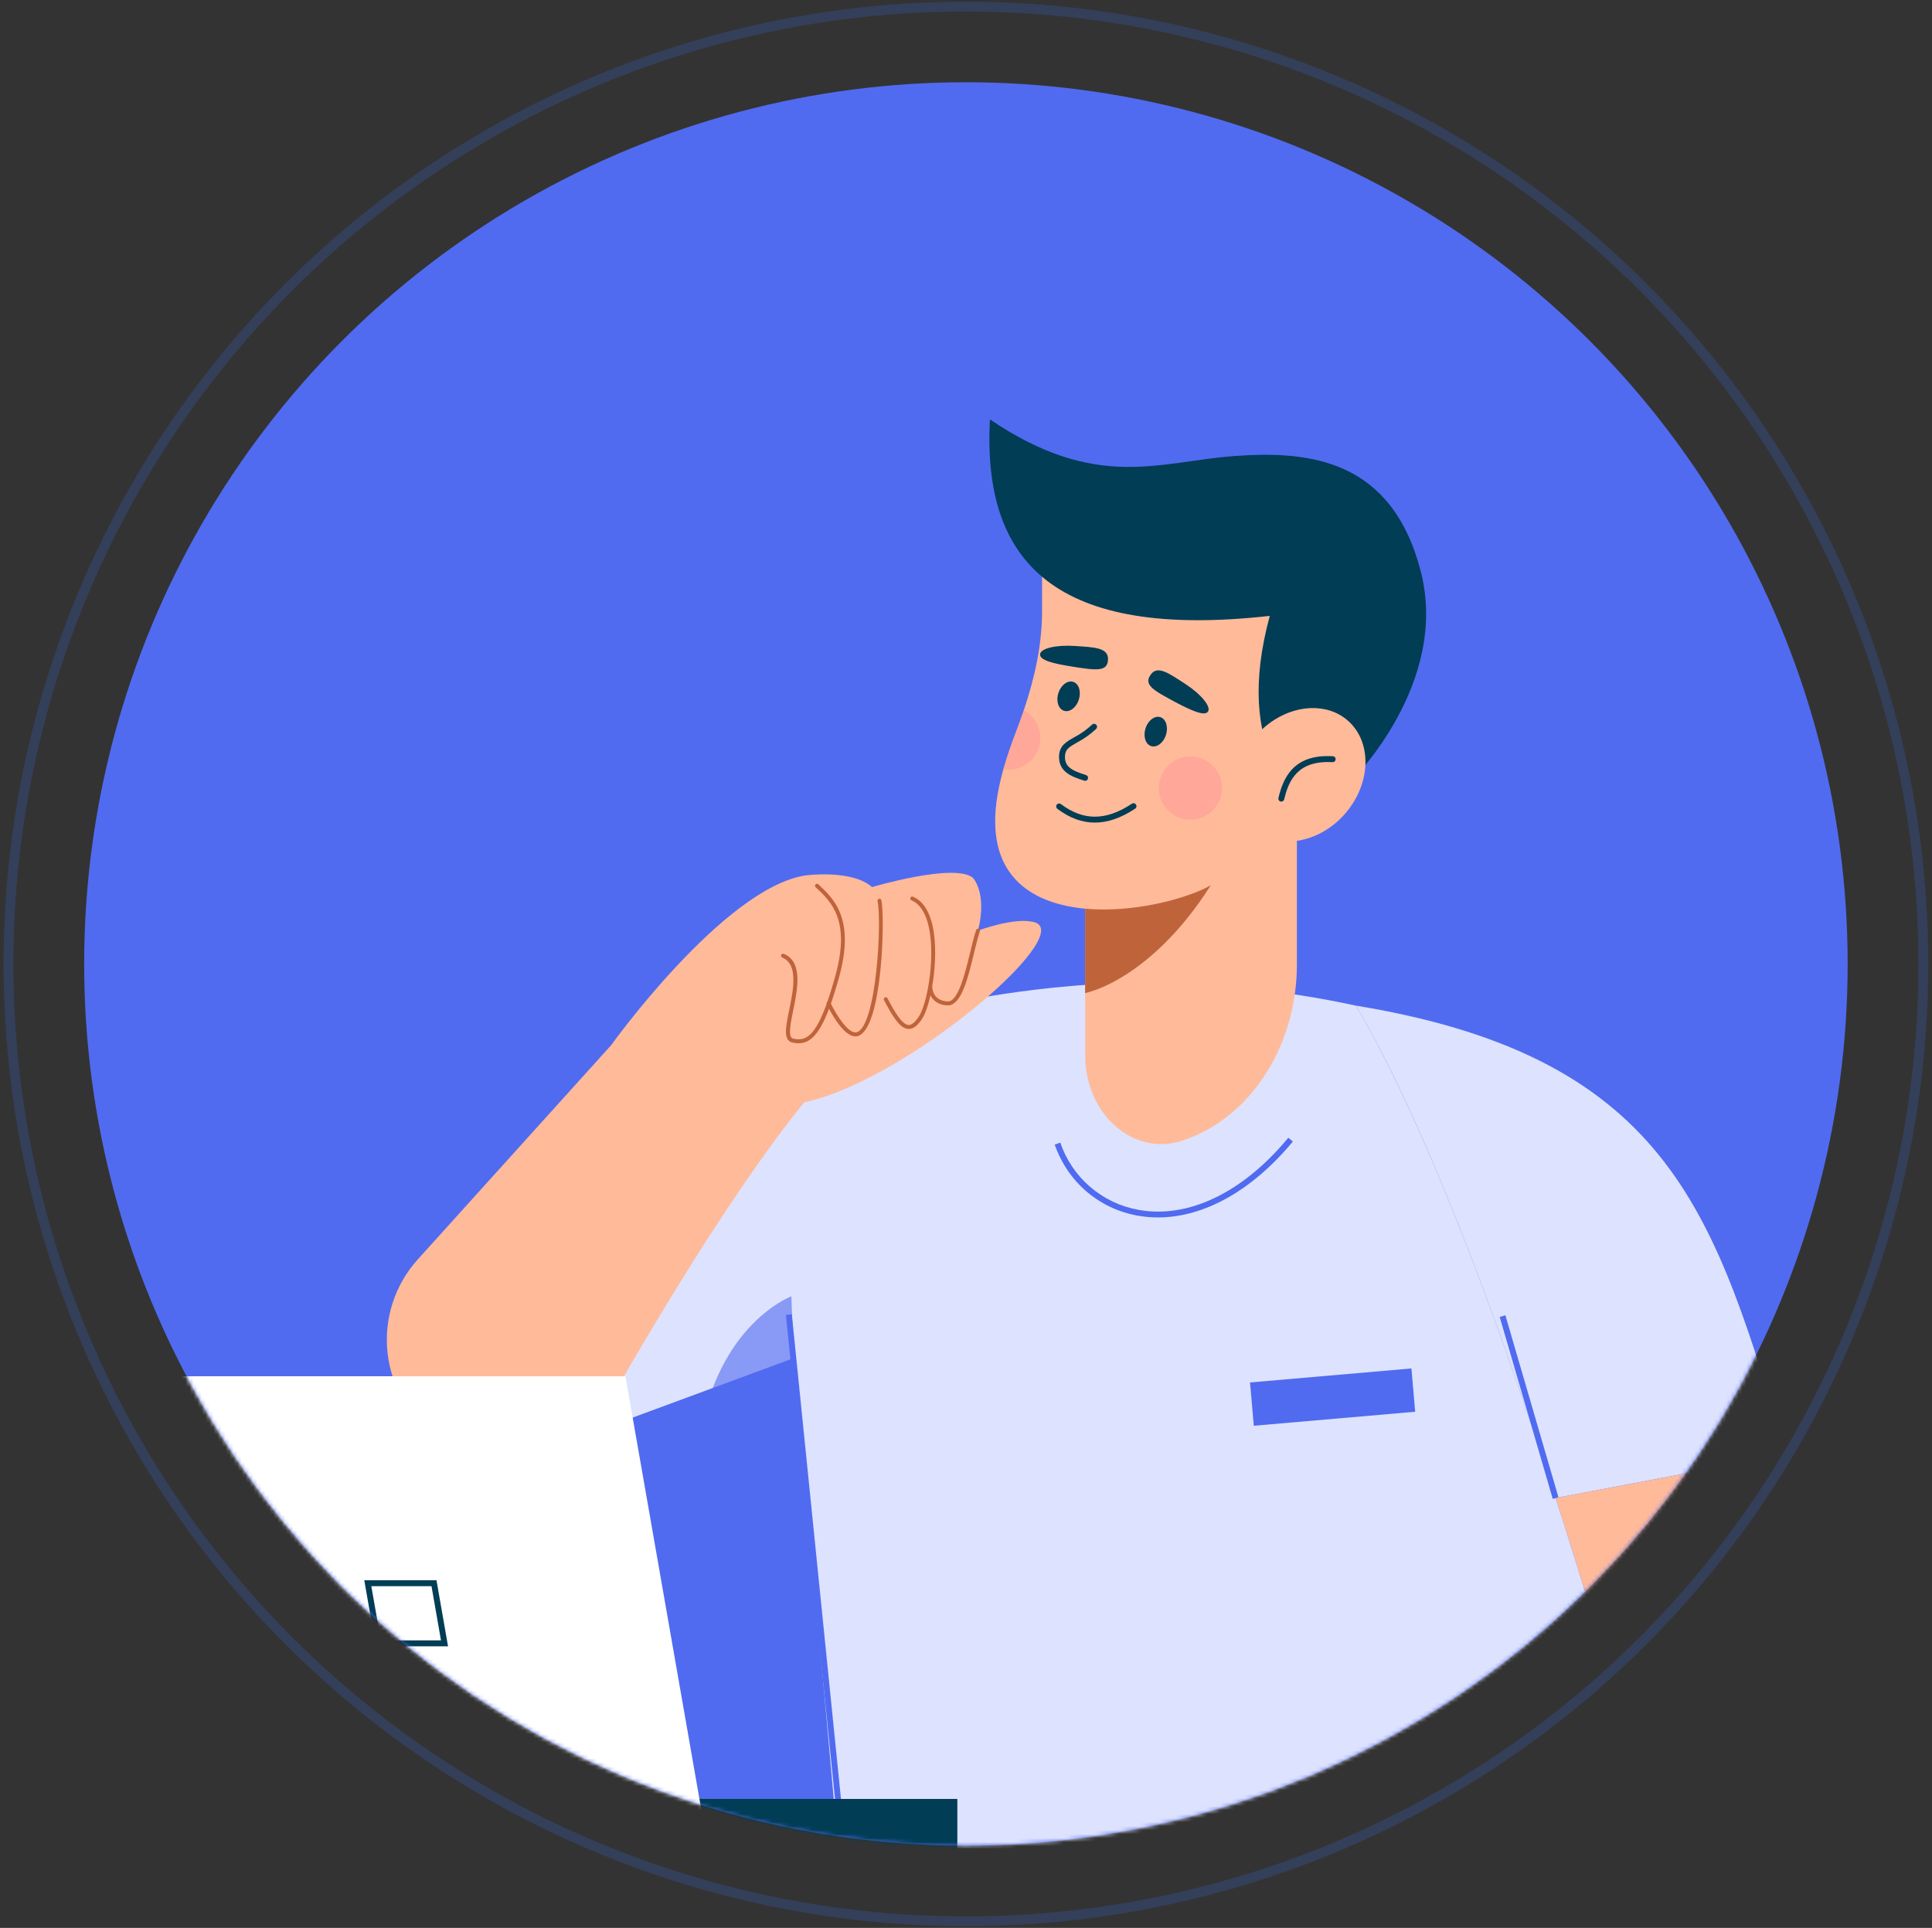 <svg width="484" height="483" viewBox="0 0 484 483" fill="none" xmlns="http://www.w3.org/2000/svg">
<rect x="0" y="0" width="484" height="483" fill="#333333" stroke="none"/>
<circle opacity="0.2" cx="241.978" cy="241.5" r="239.852" stroke="#386EF9" stroke-width="2.473"/>
<circle cx="241.978" cy="241.5" r="220.894" fill="#506BF0"/>
<mask id="mask0_925_2670" style="mask-type:alpha" maskUnits="userSpaceOnUse" x="21" y="20" width="442" height="443">
<circle cx="241.978" cy="241.5" r="220.894" fill="#506BF0"/>
</mask>
<g mask="url(#mask0_925_2670)">
<path d="M339.728 251.955C330.729 250.012 321.629 248.575 312.469 247.652C304.55 246.825 296.113 246.263 287.157 245.986C278.922 246.192 271.15 246.698 263.798 247.454C258.141 248.04 252.73 248.77 247.565 249.643C189.716 259.37 160.509 285.844 133.495 304.05L136.326 364.164V364.231L198.997 340.876L209.976 463.016H415.437C398.836 400.246 368.274 300.819 339.728 251.955Z" fill="#DDE2FE"/>
<path d="M339.729 251.955C356.813 281.197 374.614 328.541 389.71 375.299L447.65 364.358C429.714 305.791 419.646 265.066 339.729 251.955Z" fill="#DDE2FE"/>
<path d="M389.71 375.299C399.846 406.682 408.762 437.8 415.445 463.008H473.607C463.685 426.008 456.408 392.911 447.669 364.37L389.71 375.299Z" fill="#FFBA9A"/>
<path d="M259.094 231.03C254.141 229.7 245.019 233.152 245.019 233.152C247.394 223.596 243.693 219.875 243.693 219.875C238.91 216.158 218.46 222.25 218.46 222.25C213.416 217.738 201.732 219.329 201.732 219.329C181.283 222.531 153.121 261.832 153.121 261.832L104.64 315.549C101.795 318.701 99.651 322.421 98.35 326.463C97.05 330.505 96.622 334.776 97.094 338.996C97.567 343.215 98.93 347.287 101.092 350.941C103.255 354.595 106.168 357.748 109.64 360.193C113.055 362.599 116.935 364.265 121.031 365.085C125.127 365.906 129.35 365.862 133.428 364.957C137.506 364.052 141.351 362.305 144.715 359.829C148.079 357.353 150.89 354.202 152.966 350.578C166.032 327.773 184.989 296.5 201.451 276.158C215.475 273.236 234.796 260.759 247.537 249.635C257.974 240.543 263.98 232.344 259.094 231.03Z" fill="#FFBA9A"/>
<path d="M200.058 261.384C199.506 261.379 198.957 261.306 198.423 261.167C196.17 260.604 196.839 257.208 197.726 252.957C198.756 247.89 200.035 241.584 195.964 239.893C195.843 239.841 195.748 239.742 195.699 239.62C195.65 239.497 195.653 239.36 195.705 239.238C195.758 239.117 195.856 239.022 195.979 238.973C196.102 238.924 196.239 238.927 196.36 238.979C201.187 240.958 199.813 247.723 198.712 253.143C198.007 256.599 197.346 259.872 198.68 260.197C202.454 261.139 205.257 258.938 209.236 244.612C213.155 230.508 208.262 225.944 204.33 222.274C204.234 222.184 204.178 222.06 204.173 221.929C204.169 221.797 204.217 221.669 204.307 221.573C204.396 221.477 204.521 221.421 204.652 221.416C204.783 221.412 204.911 221.46 205.007 221.55C208.915 225.199 214.272 230.195 210.19 244.877C206.864 256.804 204.156 261.384 200.058 261.384Z" fill="#BF643A"/>
<path d="M214.288 259.651C211.021 259.651 207.533 252.47 207.125 251.603C207.069 251.484 207.062 251.348 207.107 251.225C207.151 251.101 207.242 251 207.361 250.944C207.479 250.888 207.616 250.881 207.739 250.925C207.863 250.969 207.964 251.061 208.02 251.179C209.521 254.346 212.629 259.164 214.608 258.617C219.589 257.192 220.943 230.745 219.838 225.762C219.824 225.698 219.822 225.633 219.834 225.569C219.845 225.504 219.868 225.443 219.903 225.388C219.938 225.333 219.983 225.286 220.036 225.248C220.089 225.211 220.149 225.184 220.213 225.17C220.276 225.156 220.342 225.154 220.406 225.165C220.47 225.176 220.531 225.2 220.586 225.234C220.641 225.269 220.689 225.314 220.726 225.367C220.764 225.42 220.79 225.48 220.804 225.544C221.715 229.641 221.137 257.798 214.866 259.587C214.677 259.634 214.482 259.655 214.288 259.651Z" fill="#BF643A"/>
<path d="M227.682 257.786H227.555C225.548 257.691 223.734 254.952 221.458 250.562C221.397 250.445 221.386 250.309 221.426 250.184C221.465 250.059 221.553 249.955 221.67 249.895C221.786 249.834 221.922 249.823 222.047 249.862C222.172 249.902 222.276 249.99 222.337 250.106C224.031 253.372 225.983 256.721 227.603 256.8C228.394 256.824 229.254 256.112 230.247 254.58C232.397 251.254 234.658 238.421 232.298 230.781C231.459 228.069 230.133 226.312 228.339 225.567C228.218 225.515 228.122 225.416 228.074 225.294C228.025 225.171 228.027 225.034 228.08 224.912C228.132 224.791 228.231 224.696 228.354 224.647C228.476 224.598 228.614 224.601 228.735 224.653C230.802 225.52 232.298 227.483 233.248 230.492C235.683 238.373 233.32 251.662 231.083 255.118C229.931 256.935 228.83 257.786 227.682 257.786Z" fill="#BF643A"/>
<path d="M237.453 251.892H237.295C232.635 251.599 232.579 247.455 232.579 247.415C232.579 247.284 232.631 247.158 232.724 247.065C232.817 246.972 232.943 246.92 233.074 246.92C233.14 246.916 233.205 246.926 233.267 246.949C233.329 246.972 233.385 247.008 233.431 247.055C233.478 247.101 233.515 247.157 233.538 247.218C233.562 247.28 233.572 247.345 233.569 247.411C233.569 247.546 233.64 250.669 237.358 250.902C240.026 251.077 241.769 243.888 243.032 238.631C243.554 236.466 244.045 234.419 244.56 232.974C244.604 232.85 244.695 232.749 244.814 232.693C244.933 232.636 245.069 232.629 245.193 232.673C245.317 232.717 245.418 232.809 245.475 232.928C245.531 233.046 245.538 233.183 245.494 233.307C244.995 234.7 244.508 236.723 243.994 238.849C242.513 244.98 240.85 251.892 237.453 251.892Z" fill="#BF643A"/>
<path opacity="0.6" d="M198.256 324.772C198.256 324.772 185.06 329.637 178.214 348.69L198.874 341.719L198.256 324.772Z" fill="#506BF0"/>
<path d="M290.111 305.011C288.402 305.013 286.695 304.863 285.012 304.564C275.292 302.818 267.516 296.156 264.218 286.751L265.619 286.26C267.082 290.575 269.678 294.417 273.137 297.383C276.596 300.35 280.789 302.331 285.277 303.119C297.729 305.356 311.408 298.765 322.743 285.041L323.888 285.991C313.693 298.282 301.637 305.011 290.111 305.011Z" fill="#506BF0"/>
<path d="M377.127 329.526L375.701 329.941L388.99 375.523L390.415 375.108L377.127 329.526Z" fill="#506BF0"/>
<path d="M198.366 329.293L196.889 329.443L209.526 454.048L211.004 453.898L198.366 329.293Z" fill="#506BF0"/>
<path d="M198.522 340.368L136.081 363.436L136.596 364.828L199.036 341.76L198.522 340.368Z" fill="#506BF0"/>
<path d="M353.587 342.847L313.156 346.355L314.098 357.2L354.528 353.692L353.587 342.847Z" fill="#506BF0"/>
<path d="M324.897 200.277V241.643C324.899 246.611 324.198 251.554 322.814 256.325C318.721 270.422 308.85 281.696 296.01 285.817C283.859 289.732 271.859 279.087 271.859 264.385V200.277H324.897Z" fill="#FFBA9A"/>
<path d="M308.787 211.954C296.743 236.572 280.657 246.714 271.843 248.804V202.668L308.787 211.954Z" fill="#BF643A"/>
<path d="M330.06 149.944L328.25 177.404L327.277 192.209C326.129 194.95 324.806 197.614 323.317 200.186C321.447 203.507 319.329 206.682 316.982 209.686C312.627 215.184 306.966 220.56 300.005 223.379C292.879 226.288 281.793 228.576 271.827 227.654C263.94 226.921 256.723 224.182 252.676 218.153C247.874 210.988 248.943 201.365 251.358 192.747C252.359 189.185 253.575 185.812 254.711 182.851C255.329 181.244 255.899 179.613 256.465 177.978C259.189 169.934 261.058 161.55 261.058 153.19V134.921L310.014 135.475L330.06 149.944Z" fill="#FFBA9A"/>
<path d="M247.997 105.074C246.049 140.954 264.364 160.315 318.099 154.302C313.59 170.991 314.896 183.017 319.489 192.407L338.683 195.467C338.683 195.467 363.163 171.268 355.93 143.179C348.696 115.089 328.112 112.86 309.211 114.254C290.309 115.647 274.702 123.152 247.997 105.074Z" fill="#013D55"/>
<path d="M286.971 182.487C286.338 184.49 286.971 186.477 288.389 186.924C289.806 187.372 291.469 186.109 292.099 184.11C292.728 182.111 292.099 180.12 290.681 179.672C289.264 179.225 287.605 180.488 286.971 182.487Z" fill="#013D55"/>
<path d="M271.867 195.625C271.793 195.626 271.72 195.613 271.649 195.59C268.205 194.529 265.129 193.25 265.315 189.312C265.449 186.79 267.124 185.844 269.06 184.747C270.705 183.892 272.223 182.814 273.574 181.545C273.716 181.408 273.907 181.333 274.104 181.337C274.302 181.34 274.49 181.422 274.627 181.565C274.764 181.707 274.839 181.898 274.835 182.095C274.831 182.293 274.749 182.481 274.607 182.618C273.163 183.968 271.543 185.119 269.793 186.038C267.777 187.178 266.886 187.752 266.799 189.387C266.661 192.031 268.383 193.037 272.065 194.173C272.233 194.227 272.377 194.339 272.47 194.489C272.563 194.639 272.6 194.817 272.574 194.992C272.548 195.166 272.46 195.326 272.327 195.442C272.194 195.558 272.024 195.623 271.847 195.625H271.867Z" fill="#013D55"/>
<path d="M274.274 206.088C271.051 206.088 267.939 204.936 264.883 202.636C264.805 202.577 264.739 202.504 264.689 202.42C264.64 202.335 264.607 202.242 264.594 202.146C264.58 202.049 264.586 201.951 264.61 201.856C264.635 201.762 264.677 201.673 264.736 201.595C264.795 201.517 264.868 201.451 264.953 201.402C265.037 201.352 265.13 201.32 265.226 201.306C265.323 201.292 265.422 201.298 265.516 201.322C265.611 201.347 265.699 201.39 265.777 201.448C271.396 205.68 277.034 205.664 283.511 201.389C283.592 201.328 283.685 201.284 283.784 201.26C283.882 201.236 283.985 201.232 284.085 201.249C284.186 201.266 284.281 201.304 284.366 201.359C284.452 201.415 284.524 201.487 284.58 201.572C284.637 201.657 284.675 201.752 284.692 201.852C284.71 201.953 284.707 202.055 284.684 202.154C284.661 202.253 284.617 202.346 284.556 202.428C284.495 202.509 284.419 202.577 284.33 202.628C280.823 204.936 277.485 206.088 274.274 206.088Z" fill="#013D55"/>
<path d="M288.329 168.941C286.405 171.558 288.836 172.9 294.423 175.892C298.584 178.109 301.819 179.49 302.63 178.267C303.442 177.044 300.896 173.913 296.949 171.36C293.001 168.806 290.048 166.605 288.329 168.941Z" fill="#013D55"/>
<path d="M277.576 165.109C277.536 168.359 274.773 167.983 268.521 166.993C263.869 166.257 260.452 165.41 260.555 163.933C260.658 162.457 264.55 161.515 269.265 161.839C273.981 162.164 277.608 162.211 277.576 165.109Z" fill="#013D55"/>
<path d="M265.14 173.644C264.51 175.647 265.14 177.63 266.561 178.077C267.983 178.524 269.638 177.285 270.271 175.263C270.905 173.24 270.271 171.276 268.85 170.829C267.428 170.382 265.773 171.641 265.14 173.644Z" fill="#013D55"/>
<path d="M337.622 180.508C335.033 178.251 331.711 177.262 328.247 177.408C323.452 177.614 318.38 180.013 314.579 184.379C310.426 189.129 308.799 195.099 309.737 200.19C310.232 203.1 311.707 205.754 313.918 207.711C314.84 208.504 315.874 209.156 316.987 209.647C319.476 210.732 322.223 211.083 324.905 210.66C329.209 210.046 333.615 207.723 336.977 203.839C343.51 196.338 343.807 185.883 337.622 180.508Z" fill="#FFBA9A"/>
<path d="M320.993 200.823C320.936 200.829 320.879 200.829 320.823 200.823C320.631 200.777 320.465 200.657 320.362 200.489C320.258 200.322 320.224 200.12 320.268 199.928C321.484 194.758 324.137 188.888 333.904 189.462C334.002 189.467 334.098 189.492 334.186 189.535C334.275 189.578 334.353 189.638 334.418 189.712C334.483 189.785 334.533 189.871 334.564 189.964C334.595 190.057 334.608 190.156 334.601 190.253C334.587 190.45 334.496 190.633 334.348 190.764C334.199 190.894 334.006 190.961 333.809 190.95C325.186 190.459 322.858 195.388 321.71 200.276C321.665 200.433 321.571 200.57 321.442 200.669C321.313 200.767 321.155 200.821 320.993 200.823Z" fill="#013D55"/>
<path opacity="0.5" d="M298.228 205.355C302.601 205.355 306.146 201.811 306.146 197.438C306.146 193.066 302.601 189.521 298.228 189.521C293.854 189.521 290.309 193.066 290.309 197.438C290.309 201.811 293.854 205.355 298.228 205.355Z" fill="#FF9498"/>
<path opacity="0.5" d="M260.615 184.909C260.615 187.009 259.781 189.023 258.296 190.508C256.811 191.992 254.797 192.826 252.696 192.826C252.252 192.824 251.809 192.787 251.37 192.716C252.372 189.153 253.587 185.78 254.724 182.819C255.341 181.212 255.911 179.581 256.478 177.946C257.727 178.631 258.77 179.638 259.498 180.863C260.225 182.087 260.611 183.485 260.615 184.909Z" fill="#FF9498"/>
<path d="M239.828 450.698H153.22V463.563H239.828V450.698Z" fill="#013D55"/>
<path d="M177.471 463.562H46.815L26.029 344.807H156.684L177.471 463.562Z" fill="white"/>
<path d="M112.242 412.462H94.152L91.258 395.907H109.348L112.242 412.462ZM95.403 410.978H110.476L108.1 397.392H93.024L95.403 410.978Z" fill="#013D55"/>
<path d="M435.317 463.816C435.317 463.816 411.64 431.166 379.816 430.885C354.647 430.663 307.936 460.97 311.123 463.808C314.31 466.646 331.636 463.808 331.636 463.808C331.636 463.808 327.055 471.238 338.743 468.76C350.43 466.282 356.132 463.808 356.132 463.808C356.132 463.808 345.469 471.59 355.736 470.537C366.002 469.484 379.095 463.808 379.095 463.808L435.317 463.816Z" fill="#FFBA9A"/>
<path d="M331.141 464.806C330.986 464.805 330.836 464.756 330.71 464.666C330.585 464.576 330.491 464.449 330.44 464.302C330.39 464.156 330.387 463.998 330.431 463.85C330.475 463.702 330.564 463.571 330.686 463.476L348.736 449.589C348.893 449.469 349.092 449.417 349.288 449.444C349.484 449.471 349.661 449.574 349.781 449.732C349.901 449.889 349.953 450.088 349.926 450.284C349.9 450.48 349.796 450.657 349.639 450.777L331.592 464.659C331.462 464.756 331.303 464.808 331.141 464.806Z" fill="#BF643A"/>
<path d="M354.647 465.301C354.486 465.3 354.329 465.248 354.2 465.151C354.071 465.054 353.978 464.917 353.933 464.762C353.888 464.608 353.895 464.442 353.952 464.292C354.01 464.141 354.115 464.013 354.251 463.927L367.38 455.745C367.547 455.64 367.75 455.606 367.942 455.65C368.135 455.694 368.302 455.813 368.407 455.98C368.512 456.148 368.546 456.35 368.502 456.543C368.458 456.735 368.339 456.902 368.172 457.007L355.043 465.19C354.924 465.263 354.787 465.302 354.647 465.301Z" fill="#BF643A"/>
<path d="M436.802 462.415C436.699 462.414 436.597 462.393 436.503 462.351C436.409 462.31 436.325 462.249 436.255 462.173C406.49 429.828 380.137 431.605 379.875 431.625C379.775 431.64 379.672 431.634 379.574 431.607C379.475 431.581 379.384 431.534 379.304 431.471C379.224 431.407 379.159 431.328 379.111 431.238C379.063 431.148 379.034 431.05 379.026 430.948C379.018 430.847 379.03 430.745 379.063 430.648C379.096 430.552 379.149 430.463 379.217 430.388C379.286 430.313 379.369 430.252 379.462 430.21C379.554 430.169 379.655 430.146 379.757 430.145C380.026 430.117 407.076 428.292 437.348 461.168C437.445 461.274 437.51 461.406 437.534 461.549C437.557 461.691 437.539 461.837 437.481 461.969C437.423 462.101 437.328 462.214 437.208 462.293C437.087 462.372 436.946 462.414 436.802 462.415Z" fill="#BF643A"/>
</g>
</svg>
